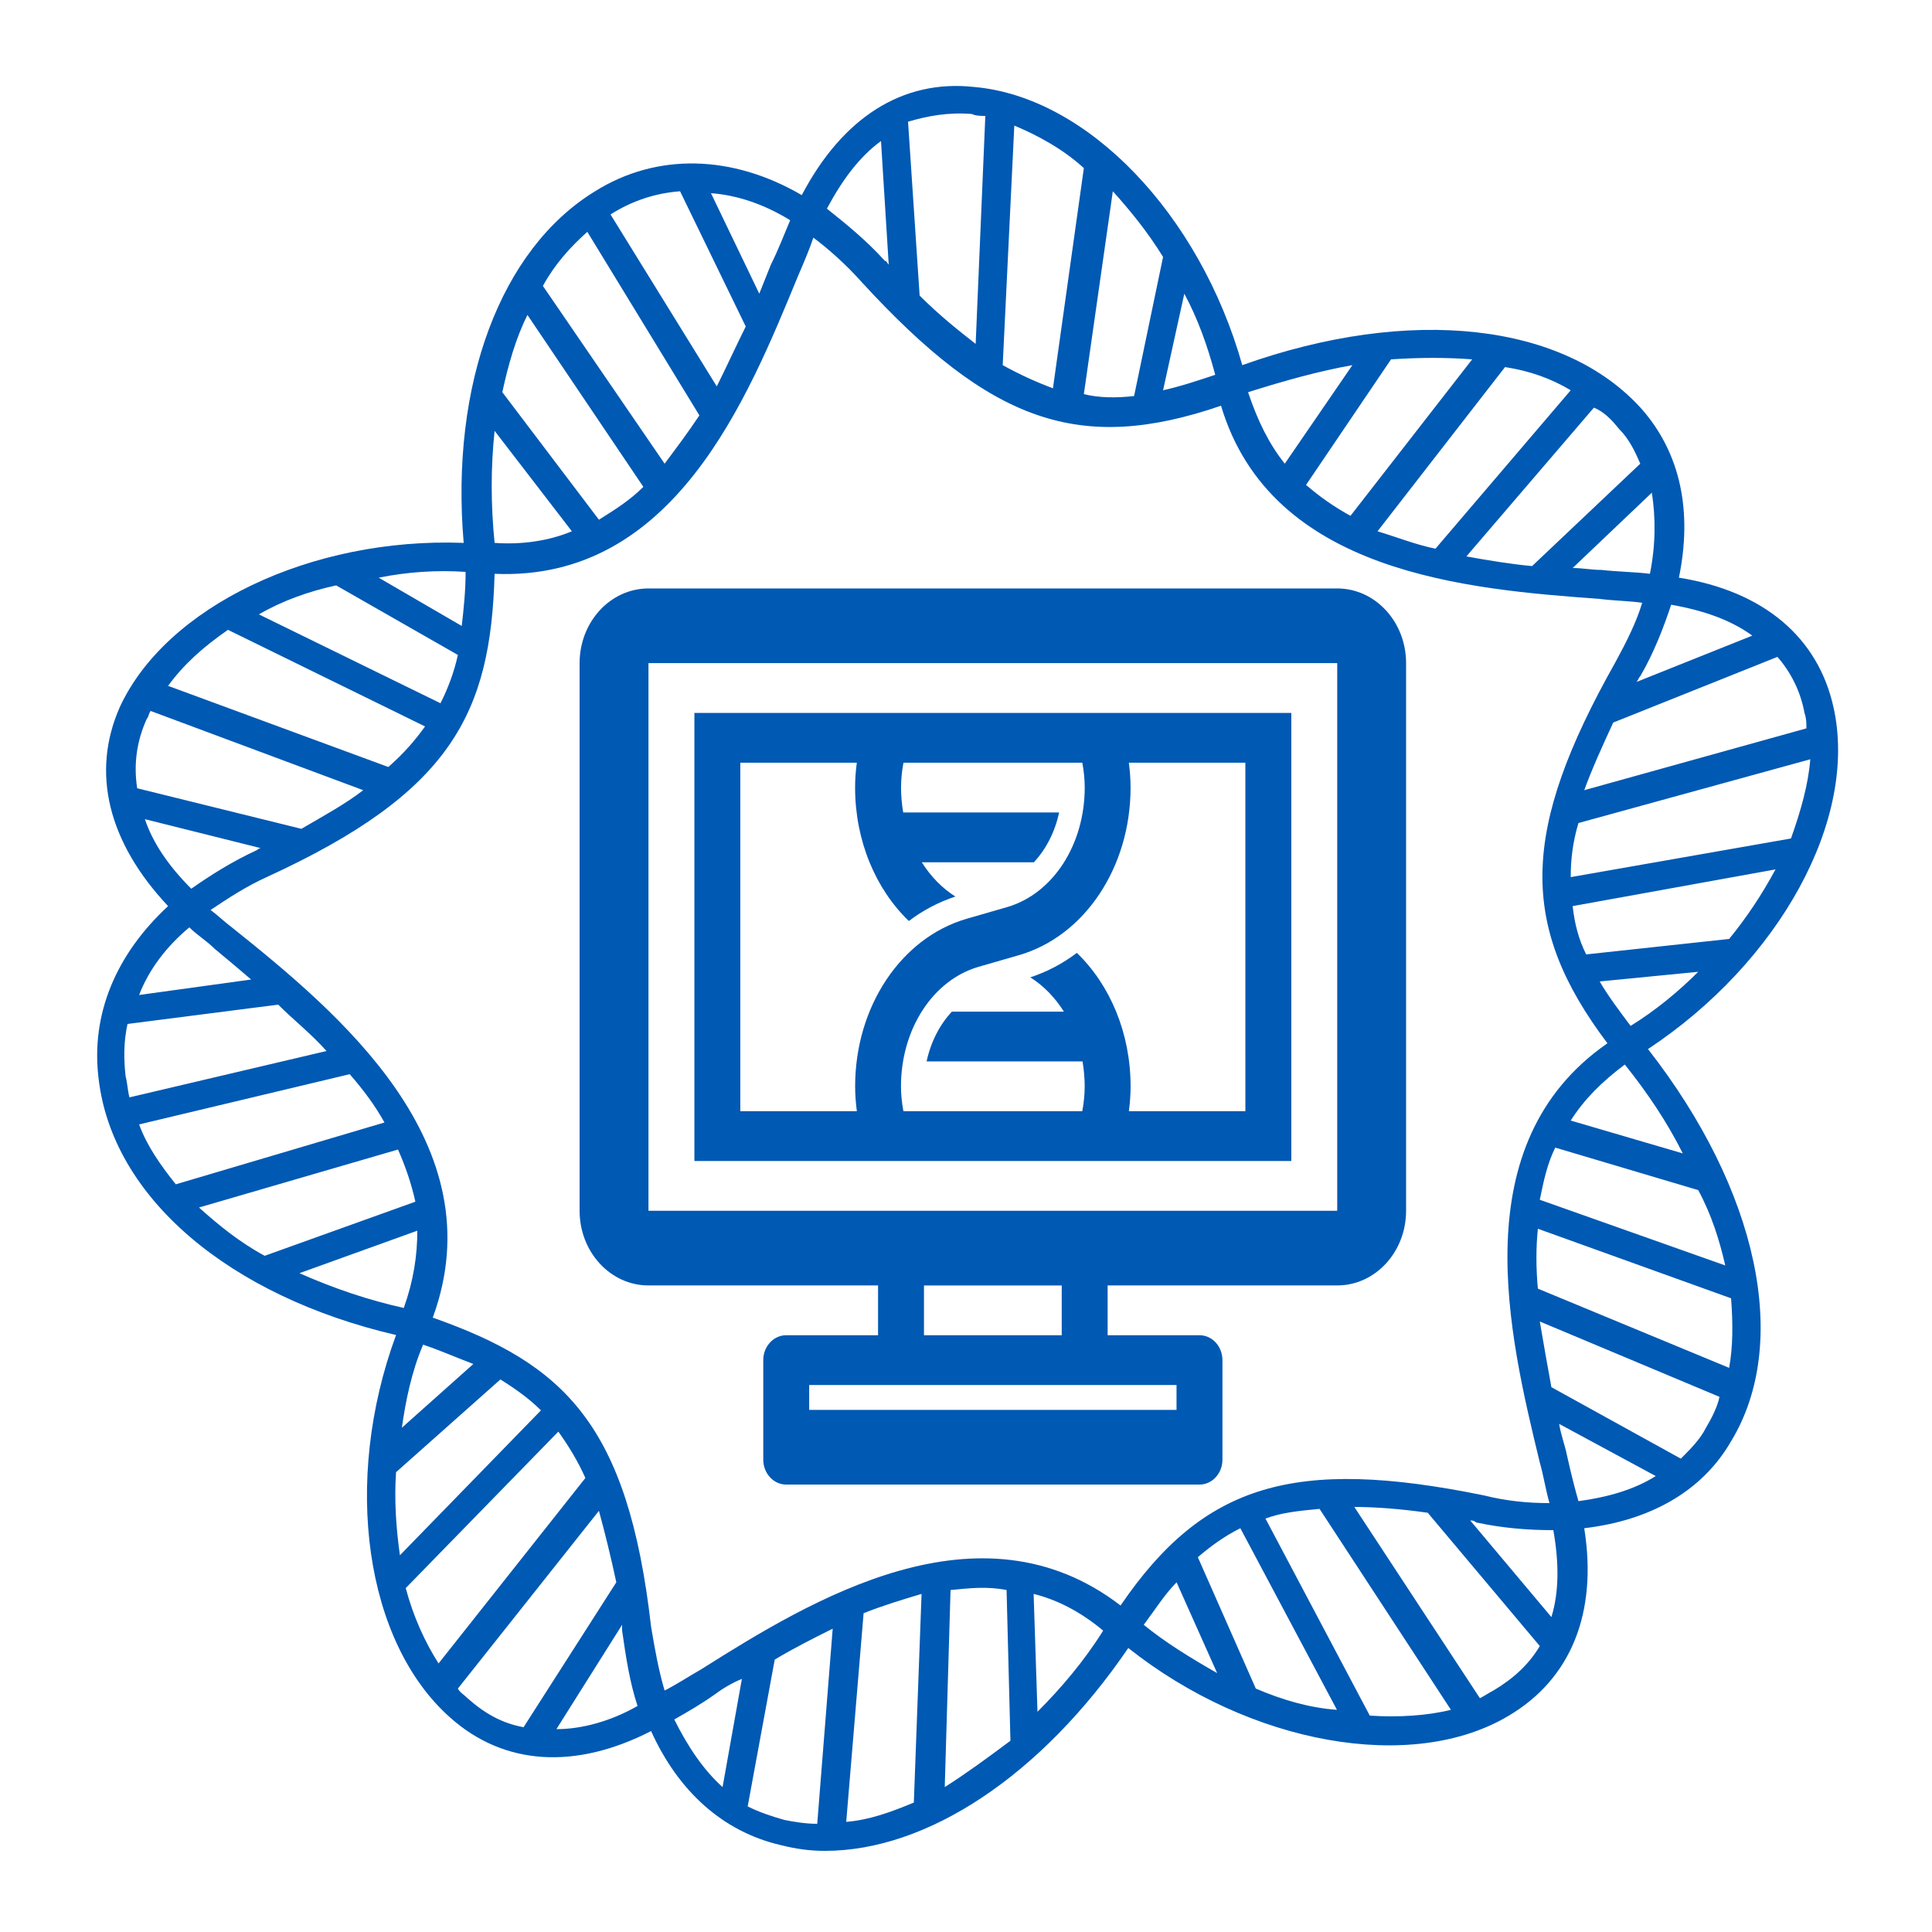 <?xml version="1.0" encoding="UTF-8" standalone="no"?>
<svg
   xmlns:dc="http://purl.org/dc/elements/1.1/"
   xmlns:cc="http://creativecommons.org/ns#"
   xmlns:rdf="http://www.w3.org/1999/02/22-rdf-syntax-ns#"
   xmlns:svg="http://www.w3.org/2000/svg"
   xmlns="http://www.w3.org/2000/svg"
   id="svg3883"
   xml:space="preserve"
   style="enable-background:new 0 0 100 100;"
   viewBox="0 0 100 100"
   y="0px"
   x="0px"
   version="1.1"
   fill="#0059B3"
   width="100px"
   height="100px"><defs
     id="defs3887" />

<path
     id="path3881"
     d="M94.9,36.6c-0.8-3.6-3.6-6-8-6.7c0.7-3.4,0.1-6.4-1.9-8.7C81,16.7,73,15.8,64.3,18.9c-2.2-7.8-8-13.9-13.9-14.4  c-3.7-0.4-6.8,1.6-8.9,5.6c-3.6-2.1-7.5-2.2-10.7-0.2c-4.9,3-7.5,10-6.8,18.2c-7.9-0.3-15.4,3.3-17.8,8.5C4.7,40,5.6,43.6,8.7,46.9  c-2.7,2.5-4,5.6-3.6,8.9c0.7,6.2,6.8,11.3,15.4,13.3c-2.8,7.6-1.6,15.9,2.8,19.8c2.8,2.5,6.5,2.7,10.4,0.7c1.4,3.1,3.7,5.2,6.7,5.9  c0.8,0.2,1.5,0.3,2.3,0.3c5.3,0,11.2-3.9,15.7-10.5c6.3,5,14.7,6.5,19.7,3.5c3.2-1.9,4.6-5.3,3.9-9.7c3.4-0.4,6.1-1.9,7.6-4.5  c3.1-5.1,1.4-13-4.3-20.3C92.1,49.8,96.2,42.4,94.9,36.6z M84.4,53.1c-0.6-0.8-1.2-1.6-1.6-2.3l5.1-0.5  C86.9,51.3,85.7,52.3,84.4,53.1z M89.5,48.6l-7.4,0.8c-0.4-0.8-0.6-1.6-0.7-2.5L91.9,45C91.2,46.3,90.4,47.5,89.5,48.6z M92.7,43.4  l-11.4,2c0-0.9,0.1-1.8,0.4-2.8l12-3.3C93.6,40.6,93.2,42,92.7,43.4z M93.4,36.9c0.1,0.3,0.1,0.5,0.1,0.8l-11.5,3.2  c0.4-1.1,0.9-2.2,1.5-3.5L92,34C92.7,34.8,93.2,35.8,93.4,36.9z M90.7,32.9l-6,2.4c0.1-0.1,0.1-0.2,0.2-0.3c0.7-1.2,1.2-2.5,1.6-3.7  C88.2,31.6,89.6,32.1,90.7,32.9z M85.4,29.7c-0.8-0.1-1.6-0.1-2.5-0.2c-0.5,0-1-0.1-1.5-0.1l4.1-3.9C85.7,26.8,85.7,28.2,85.4,29.7z   M83.8,22.2c0.5,0.5,0.8,1.1,1.1,1.8l-5.6,5.3c-1.1-0.1-2.3-0.3-3.4-0.5l6.6-7.7C83,21.3,83.4,21.7,83.8,22.2z M81.3,20.2l-7,8.2  c-1-0.2-2-0.6-3-0.9l6.6-8.5C79.2,19.2,80.3,19.6,81.3,20.2z M76.2,18.6l-6.3,8.1c-0.9-0.5-1.6-1-2.3-1.6l4.4-6.5  C73.5,18.5,74.9,18.5,76.2,18.6z M70,18.9L66.5,24c-0.8-1-1.4-2.2-1.9-3.7C66.5,19.7,68.3,19.2,70,18.9z M61.3,15.2  c0.7,1.3,1.2,2.7,1.6,4.2c-0.9,0.3-1.8,0.6-2.7,0.8L61.3,15.2z M60.2,13.3l-1.5,7.2c-0.9,0.1-1.8,0.1-2.6-0.1l1.5-10.5  C58.5,10.9,59.4,12,60.2,13.3z M52.5,6.5c1.2,0.5,2.5,1.2,3.6,2.2l-1.6,11.4c-0.8-0.3-1.7-0.7-2.6-1.2L52.5,6.5z M50.3,5.9  C50.5,6,50.8,6,51,6l-0.5,11.8c-0.9-0.7-1.9-1.5-2.9-2.5l-0.6-9C48,6,49.1,5.8,50.3,5.9z M45.6,7.3l0.4,6.4  c-0.1-0.1-0.1-0.2-0.2-0.2c-1-1.1-2-1.9-3-2.7C43.6,9.3,44.5,8.1,45.6,7.3z M40.9,11.4c-0.3,0.7-0.6,1.5-1,2.3  c-0.2,0.5-0.4,1-0.6,1.5l-2.5-5.2C38.2,10.1,39.6,10.6,40.9,11.4z M31.6,11.1c1.1-0.7,2.3-1.1,3.6-1.2l3.4,7c-0.5,1-1,2.1-1.5,3.1  L31.6,11.1C31.6,11.1,31.6,11.1,31.6,11.1z M30.4,12l5.8,9.5c-0.6,0.9-1.2,1.7-1.8,2.5l-6.3-9.2C28.7,13.7,29.5,12.8,30.4,12z   M27.3,16.3l6,8.9c-0.7,0.7-1.5,1.2-2.3,1.7L26,20.3C26.3,18.9,26.7,17.5,27.3,16.3z M25.6,22.3l4,5.2c-1.2,0.5-2.6,0.7-4,0.6  C25.4,26.1,25.4,24.2,25.6,22.3z M24.1,29.6c0,1-0.1,1.9-0.2,2.8l-4.3-2.5C21.1,29.6,22.6,29.5,24.1,29.6z M17.4,30.3l6.3,3.6  c-0.2,0.9-0.5,1.7-0.9,2.5l-9.4-4.6C14.6,31.1,16,30.6,17.4,30.3z M11.8,32.6l10.2,5c-0.5,0.7-1.1,1.4-1.9,2.1L8.7,35.5  C9.5,34.4,10.5,33.5,11.8,32.6z M7.6,37.2c0.1-0.1,0.1-0.3,0.2-0.4l11,4.1c-0.9,0.7-2,1.3-3.2,2l-8.5-2.1  C6.9,39.5,7.1,38.3,7.6,37.2z M7.5,42.4l6,1.5c-0.1,0-0.2,0.1-0.2,0.1c-1.3,0.6-2.4,1.3-3.4,2C8.7,44.8,7.9,43.6,7.5,42.4z M9.8,48  c0.4,0.4,0.9,0.7,1.3,1.1c0.6,0.5,1.2,1,1.9,1.6l-5.8,0.8C7.7,50.2,8.6,49,9.8,48z M6.5,55.7c-0.1-0.9-0.1-1.8,0.1-2.7l7.8-1  c0.8,0.8,1.7,1.5,2.5,2.4L6.7,56.8C6.6,56.4,6.6,56.1,6.5,55.7z M7.2,58.2l10.9-2.6c0.7,0.8,1.3,1.6,1.8,2.5L9.1,61.3  C8.3,60.3,7.6,59.3,7.2,58.2z M10.3,62.5l10.3-3c0.4,0.9,0.7,1.8,0.9,2.7L13.7,65l0,0C12.4,64.3,11.3,63.4,10.3,62.5z M15.5,65.9  l6.1-2.2c0,1.3-0.2,2.6-0.7,4C19.1,67.3,17.3,66.7,15.5,65.9z M21.9,69.6c0.9,0.3,1.8,0.7,2.6,1l-3.7,3.3C21,72.5,21.3,71,21.9,69.6  z M20.5,76.2l5.4-4.8c0.8,0.5,1.5,1,2.1,1.6l-7.3,7.5C20.5,79.1,20.4,77.6,20.5,76.2z M22.7,86.1c-0.7-1.1-1.3-2.4-1.7-3.9l7.9-8.1  c0.5,0.7,1,1.5,1.4,2.4L22.7,86.1z M27.1,89.4c-1.1-0.2-2-0.7-2.9-1.5c-0.2-0.2-0.4-0.3-0.5-0.5l7.3-9.2c0.3,1.1,0.6,2.3,0.9,3.7  L27.1,89.4z M28.8,89.5l3.4-5.4c0,0.1,0,0.2,0,0.3c0.2,1.4,0.4,2.7,0.8,3.9C31.6,89.1,30.1,89.5,28.8,89.5z M37.4,92.5  c-1-0.9-1.8-2.1-2.5-3.5c0.7-0.4,1.4-0.8,2.1-1.3c0.4-0.3,0.9-0.6,1.4-0.8L37.4,92.5z M42.3,94.4c-0.6,0-1.2-0.1-1.7-0.2  c-0.7-0.2-1.3-0.4-1.9-0.7l1.4-7.6c1-0.6,2-1.1,3-1.6L42.3,94.4z M47.3,93.3c-1.2,0.5-2.3,0.9-3.5,1l0.9-10.8c1-0.4,2-0.7,3-1  L47.3,93.3z M48.9,92.5l0.3-10.2c1-0.1,1.9-0.2,2.9,0l0.2,7.8C51.1,91,50,91.8,48.9,92.5z M53.7,88.6l-0.2-6.1  c1.2,0.3,2.4,0.9,3.6,1.9C56.1,86,54.9,87.4,53.7,88.6z M58,83.1c-7.3-5.6-16-0.3-21.7,3.3c-0.7,0.4-1.3,0.8-1.9,1.1  c-0.3-1-0.5-2.1-0.7-3.3c-1.2-10.5-4.5-13.6-11.3-16c3.3-9-4.9-15.8-10.4-20.2c-0.4-0.3-0.7-0.6-1.1-0.9c0.9-0.6,1.8-1.2,2.9-1.7  c9.6-4.4,11.6-8.5,11.8-15.7c9.3,0.4,13.1-9.1,15.7-15.4c0.3-0.7,0.6-1.4,0.8-2c0.8,0.6,1.7,1.4,2.5,2.3c6.7,7.3,11.3,8.9,18.6,6.4  C65.8,29.7,76,30.5,82.8,31c0.8,0.1,1.5,0.1,2.2,0.2c-0.3,1-0.8,2-1.4,3.1c-4.9,8.7-5,13.6-0.4,19.7c-7.5,5.2-5.1,15.1-3.5,21.7  c0.2,0.7,0.3,1.4,0.5,2.1c-1.1,0-2.2-0.1-3.4-0.4C67,75.4,62.3,76.8,58,83.1z M59.2,84.1c0.6-0.8,1.1-1.6,1.7-2.2l2.1,4.7  C61.6,85.8,60.3,85,59.2,84.1z M65,87.4l-3-6.8c0.7-0.6,1.4-1.1,2.2-1.5l5,9.4C67.8,88.4,66.4,88,65,87.4z M70.9,88.8l-5.4-10.2  c0.8-0.3,1.7-0.4,2.8-0.5l6.8,10.4C73.9,88.8,72.4,88.9,70.9,88.8z M77.3,87.5c-0.2,0.1-0.5,0.3-0.7,0.4L70.1,78  c1.1,0,2.4,0.1,3.8,0.3l5.8,6.9C79.1,86.2,78.3,86.9,77.3,87.5z M80.3,83.7l-4.2-5c0.1,0,0.2,0,0.3,0.1c1.4,0.3,2.7,0.4,4,0.4  C80.7,80.9,80.7,82.4,80.3,83.7z M81.7,77.7c-0.2-0.7-0.4-1.5-0.6-2.4c-0.1-0.5-0.3-1-0.4-1.6l5,2.7C84.6,77.1,83.2,77.5,81.7,77.7z   M88.3,73.9C88,74.5,87.5,75,87,75.5l-6.7-3.7c-0.2-1.1-0.4-2.2-0.6-3.4l9.3,3.9C88.9,72.8,88.6,73.4,88.3,73.9z M89.5,70.8  l-9.9-4.1c-0.1-1.1-0.1-2.1,0-3.1l10,3.6C89.7,68.5,89.7,69.7,89.5,70.8z M89.3,65.5l-9.6-3.4c0.2-1,0.4-1.9,0.8-2.7l7.4,2.2  C88.6,62.9,89,64.2,89.3,65.5z M81.3,58c0.7-1.1,1.6-2,2.8-2.9c1.2,1.5,2.2,3,3,4.6L81.3,58z" >
        <animateTransform attributeName="transform"
             type="scale"
             additive="sum" 
             from="0 0.2"
             to="1 1"
             begin="0s"
             dur="2s"
             fill="freeze"
        />
</path>

<path
     style="stroke-width:0.495"
     id="path3763"
     d="M 69.215,30.458 H 33.565 C 31.596,30.458 30,32.188 30,34.323 V 62.669 c 0,2.135 1.596,3.865 3.565,3.865 h 11.883 v 2.577 h -4.753 c -0.656,0 -1.188,0.577 -1.188,1.288 v 5.154 c 0,0.712 0.532,1.288 1.188,1.288 h 21.39 c 0.656,0 1.188,-0.577 1.188,-1.288 v -5.154 c 0,-0.712 -0.532,-1.288 -1.188,-1.288 H 57.331 v -2.577 h 11.883 c 1.969,0 3.565,-1.731 3.565,-3.865 V 34.323 c 0,-2.135 -1.596,-3.865 -3.565,-3.865 z m -8.318,41.231 v 1.288 H 41.883 v -1.288 z m -13.072,-2.577 v -2.577 h 7.13 v 2.577 z M 69.215,62.669 H 33.565 V 34.323 h 35.65 z" /><path
     style="stroke-width:0.495"
     id="path3765"
     d="M 66.838,36.9 H 35.942 V 60.093 H 66.838 Z M 38.318,57.516 V 39.477 h 6.031 c -0.057,0.425 -0.089,0.855 -0.089,1.288 0,2.753 1.064,5.253 2.782,6.907 0.728,-0.554 1.539,-0.98 2.409,-1.267 -0.689,-0.433 -1.279,-1.042 -1.739,-1.774 h 5.8 c 0.628,-0.669 1.092,-1.568 1.308,-2.577 h -8.071 c -0.07,-0.417 -0.111,-0.848 -0.111,-1.288 0,-0.436 0.045,-0.866 0.125,-1.288 h 9.257 c 0.08,0.422 0.125,0.852 0.125,1.288 0,2.957 -1.652,5.501 -4.017,6.185 l -2.085,0.602 c -3.404,0.984 -5.781,4.551 -5.781,8.675 0,0.433 0.033,0.863 0.089,1.288 z m 26.143,0 h -6.031 c 0.057,-0.425 0.089,-0.855 0.089,-1.288 0,-2.753 -1.064,-5.253 -2.782,-6.907 -0.728,0.554 -1.539,0.98 -2.409,1.267 0.689,0.433 1.279,1.042 1.739,1.774 H 49.269 c -0.628,0.669 -1.092,1.568 -1.308,2.577 h 8.071 c 0.07,0.417 0.111,0.848 0.111,1.288 0,0.436 -0.045,0.866 -0.125,1.288 h -9.258 c -0.079,-0.422 -0.125,-0.852 -0.125,-1.288 0,-2.957 1.652,-5.501 4.017,-6.185 l 2.085,-0.602 c 3.404,-0.984 5.781,-4.551 5.781,-8.675 0,-0.433 -0.033,-0.863 -0.089,-1.288 h 6.031 z" /></svg>
